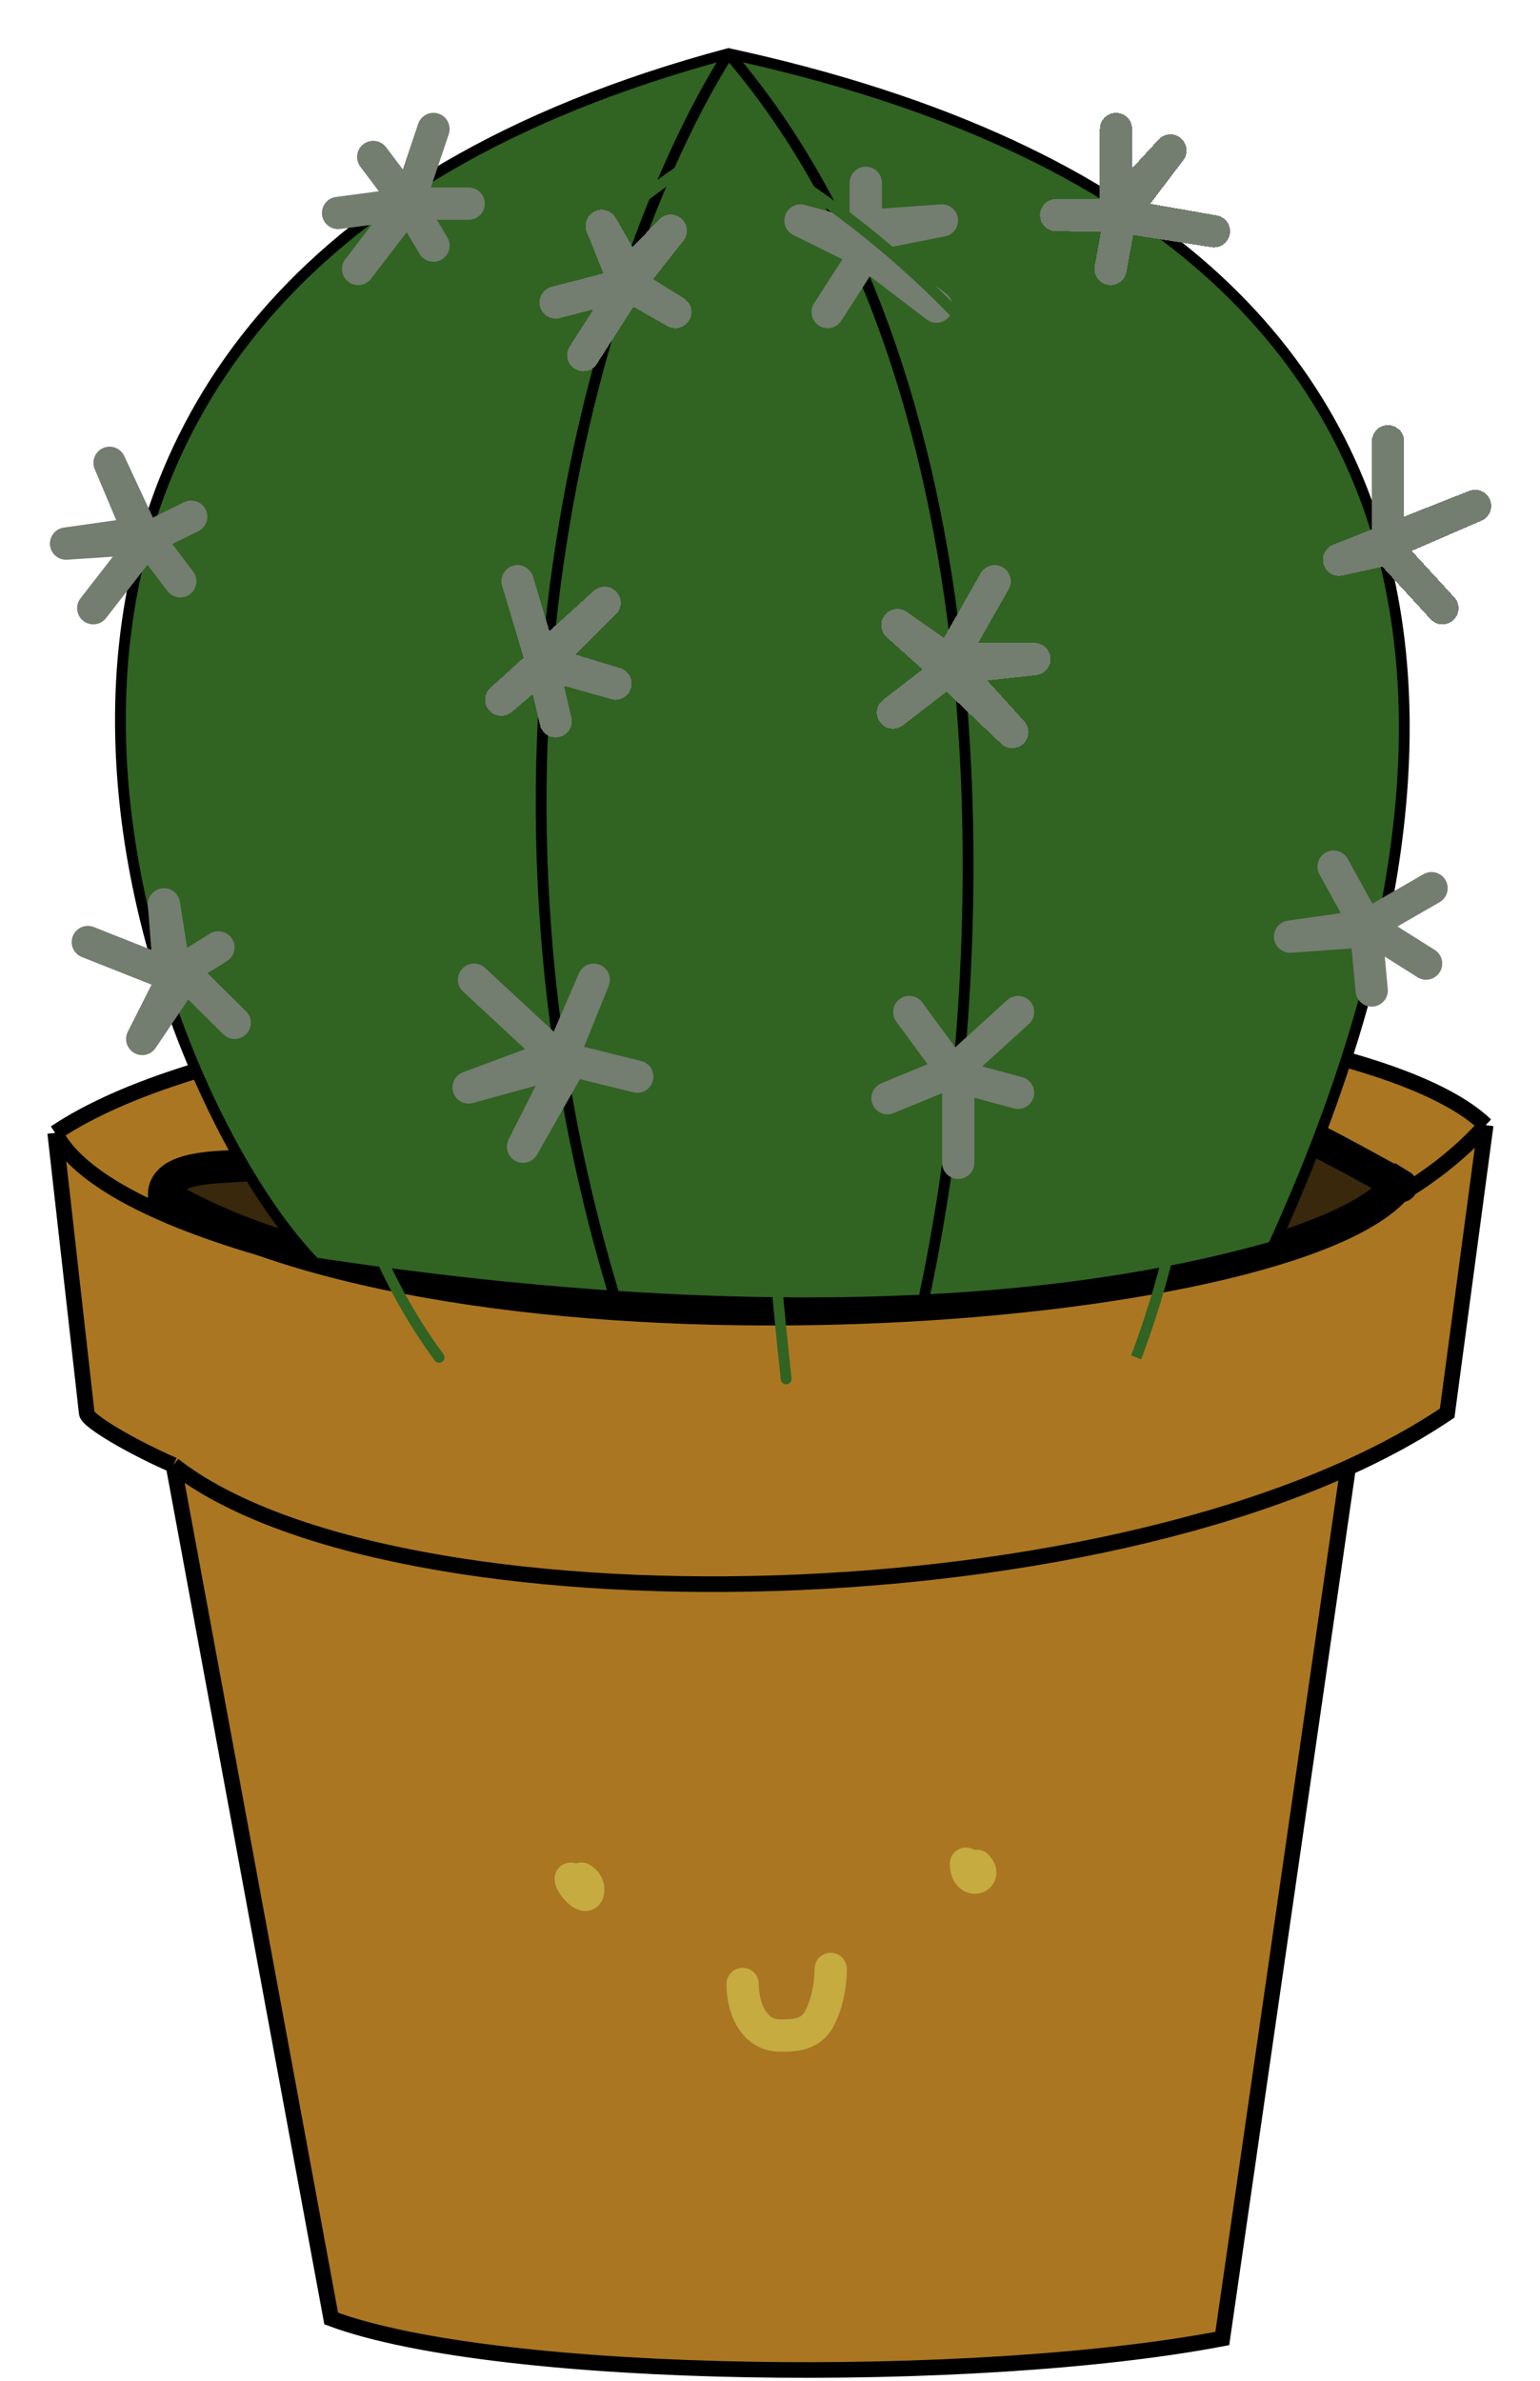 <svg width="143" height="221" viewBox="0 0 143 221" fill="none" xmlns="http://www.w3.org/2000/svg">
<path d="M8.054 131.172L5.124 105.164C30.883 87.946 122.821 89.945 137.958 104.44L134.381 131.172C131.638 133.025 128.547 134.713 125.181 136.238L113.499 217.076C90.798 221.423 46.377 221.018 30.754 215.222L16.105 136C12.443 134.416 8.054 131.896 8.054 131.172Z" fill="#AA7622"/>
<path d="M5.124 105.164L8.054 131.172C8.054 131.896 12.443 134.416 16.105 136M5.124 105.164C13.708 122.434 112.718 132.93 137.958 104.44M5.124 105.164C30.883 87.946 122.821 89.945 137.958 104.44M16.105 136C36.44 151.924 105.141 150.924 134.381 131.172L137.958 104.44M16.105 136L30.754 215.222C46.377 221.018 90.798 221.423 113.499 217.076L125.215 136" stroke="black" stroke-width="1.45"/>
<path d="M15.223 110.938C15.223 108.243 20.183 108.385 22.317 108.208C23.927 108.075 25.343 108.28 26.85 108.785C27.951 109.154 28.996 109.685 30.2 109.705C32.533 109.744 33.739 107.565 35.816 106.809C37.906 106.048 40.09 105.328 42.374 105.302C43.542 105.29 44.74 105.208 45.855 105.567L45.896 105.58C46.646 105.821 46.995 105.934 47.673 105.449C49.644 104.04 51.46 101.539 54.395 101.996C55.079 102.102 55.586 102.522 56.212 102.739C57.036 103.025 57.913 102.994 58.774 103.101C61.168 103.398 63.607 103.365 66.021 103.365C68.082 103.365 70.109 104.257 71.944 105.019C74.25 105.976 77.812 106.322 80.253 105.792C81.652 105.488 82.931 104.684 84.381 104.608C85.691 104.539 86.304 105.003 87.457 105.479C90.496 106.732 94.428 106.696 97.595 105.87C100.326 105.157 103.217 103.894 106.079 103.894C107.44 103.894 108.37 103.985 109.572 104.598C110.527 105.086 111.389 105.823 112.418 106.183C115.079 107.113 117.256 105.33 119.655 104.794C120.376 104.633 128.336 109.127 129.876 109.96C129.882 109.953 129.888 109.945 129.893 109.938C130.238 110.148 130.193 110.132 129.876 109.96C120.203 122.174 44 127.922 15.223 110.938Z" fill="#39280C"/>
<path d="M15.223 110.938C15.223 108.243 20.183 108.385 22.317 108.208C23.927 108.075 25.343 108.28 26.85 108.785C27.951 109.154 28.996 109.685 30.2 109.705C32.533 109.744 33.739 107.565 35.816 106.809C37.906 106.048 40.09 105.328 42.374 105.302C43.542 105.29 44.74 105.208 45.855 105.567C46.634 105.817 46.983 105.942 47.673 105.449C49.644 104.04 51.46 101.539 54.395 101.996C55.079 102.102 55.586 102.522 56.212 102.739C57.036 103.025 57.913 102.994 58.774 103.101C61.168 103.398 63.607 103.365 66.021 103.365C68.082 103.365 70.109 104.257 71.944 105.019C74.25 105.976 77.812 106.322 80.253 105.792C81.652 105.488 82.931 104.684 84.381 104.608C85.691 104.539 86.304 105.003 87.457 105.479C90.496 106.732 94.428 106.696 97.595 105.87C100.326 105.157 103.217 103.894 106.079 103.894C107.44 103.894 108.37 103.985 109.572 104.598C110.527 105.086 111.389 105.823 112.418 106.183C115.079 107.113 117.256 105.33 119.655 104.794C120.524 104.599 131.914 111.171 129.893 109.938C120.295 122.167 44.017 127.932 15.223 110.938Z" stroke="black" stroke-width="3" stroke-linecap="round"/>
<g filter="url(#filter0_d_1_175)">
<path d="M67.648 0.975C149.038 18.594 133.367 78.497 118.201 111.721C92.372 119.069 61.164 117.229 40.5 114.76C36.25 114.252 32.447 113.717 29.227 113.231C13.05 96.619 -15.26 23.124 67.648 0.975Z" fill="#316322"/>
<path d="M67.648 0.975C57.369 17.084 40.855 62.691 57.032 116.251M67.648 0.975C94.441 32.185 92.082 87.222 85.847 116.251M67.648 0.975C149.038 18.594 133.367 78.497 118.201 111.721C92.372 119.069 61.164 117.229 40.5 114.76C36.25 114.252 32.447 113.717 29.227 113.231C13.05 96.619 -15.26 23.124 67.648 0.975Z" stroke="black"/>
</g>
<g filter="url(#filter1_ddi_1_175)">
<path d="M40.777 114C20.284 86.37 25.223 26.867 66 2" stroke="#316322" stroke-linecap="round" stroke-linejoin="round"/>
</g>
<g filter="url(#filter2_ddi_1_175)">
<path d="M68 2C71.03 36.349 68 70.201 73 116" stroke="#316322" stroke-linecap="round" stroke-linejoin="round"/>
</g>
<g filter="url(#filter3_d_1_175)">
<path d="M37.92 14.904L40.251 7.973M37.92 14.904L34.656 10.572M37.92 14.904L31.392 15.77M37.92 14.904L33.257 20.968M37.92 14.904L40.251 18.803M37.92 14.904H43.515" stroke="#737D70" stroke-width="3" stroke-linecap="round" stroke-linejoin="round"/>
</g>
<g filter="url(#filter4_d_1_175)">
<path d="M12.701 44.96L10.175 38.962L13.206 45.46L6.134 46.46L13.711 45.96M13.711 45.96L8.66 52.458M13.711 45.96L16.742 49.959M13.711 45.96L17.753 43.961" stroke="#737D70" stroke-width="3" stroke-linecap="round" stroke-linejoin="round"/>
</g>
<g filter="url(#filter5_d_1_175)">
<path d="M8.155 83.447L15.732 86.446L15.227 79.948L16.237 86.446M16.237 86.446L20.278 83.947M16.237 86.446L13.206 92.444L17.247 86.446L21.794 90.945" stroke="#737D70" stroke-width="3" stroke-linecap="round" stroke-linejoin="round"/>
</g>
<g filter="url(#filter6_d_1_175)">
<path d="M50.083 57.956L46.546 60.955L50.331 57.526M50.331 57.526L57.155 59.455L50.588 57.456L56.144 51.958L50.083 57.456L50.331 57.526ZM50.331 57.526L51.598 62.954M50.331 57.526L48.062 49.959" stroke="#737D70" stroke-width="3" stroke-linecap="round" stroke-linejoin="round" shape-rendering="crispEdges"/>
</g>
<g filter="url(#filter7_d_1_175)">
<path d="M58.437 22.301L62.284 17.414L58.437 21.413L55.872 16.97L58.01 22.301L62.711 24.967L58.437 22.301ZM58.437 22.301L51.598 24.079M58.437 22.301L54.163 28.966" stroke="#737D70" stroke-width="3" stroke-linecap="round" stroke-linejoin="round" shape-rendering="crispEdges"/>
</g>
<g filter="url(#filter8_d_1_175)">
<path d="M52.103 93.944L55.134 86.946L52.103 94.443L51.564 93.944M44.021 86.946L51.564 93.944M51.564 93.944L43.516 96.942L52.608 94.443L48.567 102.441L53.113 94.443L59.175 95.943" stroke="#737D70" stroke-width="3" stroke-linecap="round" stroke-linejoin="round"/>
</g>
<g filter="url(#filter9_d_1_175)">
<path d="M92.358 49.959L88.253 57.182H96.052L88.253 58.04M87.843 58.085L93.999 63.954L87.843 57.182L83.328 54.022L87.843 58.085ZM87.843 58.085L88.253 58.04M82.918 62.148L88.253 58.04" stroke="#737D70" stroke-width="3" stroke-linecap="round" stroke-linejoin="round" shape-rendering="crispEdges"/>
</g>
<path d="M80.392 16.97V20.968L87.464 20.469L79.887 21.968L74.33 20.469L80.392 23.468M80.392 23.468L76.856 28.966M80.392 23.468L86.959 28.466" stroke="#737D70" stroke-width="3" stroke-linecap="round" stroke-linejoin="round"/>
<g filter="url(#filter10_d_1_175)">
<path d="M103.629 7.973V15.47L108.68 9.972L104.134 15.97L112.722 17.47L103.338 16.004M103.338 16.004L103.124 15.97H98.072L103.338 16.004ZM103.124 20.968L104.134 15.47" stroke="#737D70" stroke-width="3" stroke-linecap="round" stroke-linejoin="round" shape-rendering="crispEdges"/>
</g>
<g filter="url(#filter11_d_1_175)">
<path d="M128.887 36.963V46.46L136.969 42.961L124.34 47.959L128.887 46.96L133.938 52.458" stroke="#737D70" stroke-width="3" stroke-linecap="round" stroke-linejoin="round" shape-rendering="crispEdges"/>
</g>
<g filter="url(#filter12_d_1_175)">
<path d="M88.474 95.443L94.536 89.945M88.474 95.443L84.433 89.945M88.474 95.443L82.412 97.942M88.979 103.94V95.943L94.536 97.442" stroke="#737D70" stroke-width="3" stroke-linecap="round" stroke-linejoin="round"/>
</g>
<path d="M126.866 85.946L132.928 82.448M126.866 85.946L132.423 89.445M126.866 85.946L123.835 80.448M126.866 85.946L119.794 86.946L126.866 86.446L127.371 91.944" stroke="#737D70" stroke-width="3" stroke-linecap="round" stroke-linejoin="round"/>
<g filter="url(#filter13_ddi_1_175)">
<path d="M105.5 114C115 89 120.7 32.4 69.5 2" stroke="#316322"/>
</g>
<path d="M53 174.396C53 174.919 54.364 176.455 54.585 175.682C54.735 175.156 54.438 174.616 53.997 174.396" stroke="#C6AB40" stroke-width="3" stroke-linecap="round"/>
<path d="M89.703 173C89.703 175.043 91.816 174.315 90.701 173.199" stroke="#C6AB40" stroke-width="3" stroke-linecap="round"/>
<path d="M68.958 184.168C68.958 186.357 69.946 188.955 72.46 188.955C73.934 188.955 75.305 188.86 76.095 187.36C76.797 186.025 77.136 184.265 77.136 182.772" stroke="#C6AB40" stroke-width="3" stroke-linecap="round"/>
<defs>
<filter id="filter0_d_1_175" x="6.682" y="0.461" width="128.216" height="124.975" filterUnits="userSpaceOnUse" color-interpolation-filters="sRGB">
<feFlood flood-opacity="0" result="BackgroundImageFix"/>
<feColorMatrix in="SourceAlpha" type="matrix" values="0 0 0 0 0 0 0 0 0 0 0 0 0 0 0 0 0 0 127 0" result="hardAlpha"/>
<feOffset dy="4"/>
<feGaussianBlur stdDeviation="2"/>
<feComposite in2="hardAlpha" operator="out"/>
<feColorMatrix type="matrix" values="0 0 0 0 0 0 0 0 0 0 0 0 0 0 0 0 0 0 0.25 0"/>
<feBlend mode="normal" in2="BackgroundImageFix" result="effect1_dropShadow_1_175"/>
<feBlend mode="normal" in="SourceGraphic" in2="effect1_dropShadow_1_175" result="shape"/>
</filter>
<filter id="filter1_ddi_1_175" x="24.5" y="1.5" width="46" height="121" filterUnits="userSpaceOnUse" color-interpolation-filters="sRGB">
<feFlood flood-opacity="0" result="BackgroundImageFix"/>
<feColorMatrix in="SourceAlpha" type="matrix" values="0 0 0 0 0 0 0 0 0 0 0 0 0 0 0 0 0 0 127 0" result="hardAlpha"/>
<feOffset dy="4"/>
<feGaussianBlur stdDeviation="2"/>
<feComposite in2="hardAlpha" operator="out"/>
<feColorMatrix type="matrix" values="0 0 0 0 0 0 0 0 0 0 0 0 0 0 0 0 0 0 0.25 0"/>
<feBlend mode="normal" in2="BackgroundImageFix" result="effect1_dropShadow_1_175"/>
<feColorMatrix in="SourceAlpha" type="matrix" values="0 0 0 0 0 0 0 0 0 0 0 0 0 0 0 0 0 0 127 0" result="hardAlpha"/>
<feOffset dy="4"/>
<feGaussianBlur stdDeviation="2"/>
<feComposite in2="hardAlpha" operator="out"/>
<feColorMatrix type="matrix" values="0 0 0 0 0 0 0 0 0 0 0 0 0 0 0 0 0 0 0.25 0"/>
<feBlend mode="normal" in2="effect1_dropShadow_1_175" result="effect2_dropShadow_1_175"/>
<feBlend mode="normal" in="SourceGraphic" in2="effect2_dropShadow_1_175" result="shape"/>
<feColorMatrix in="SourceAlpha" type="matrix" values="0 0 0 0 0 0 0 0 0 0 0 0 0 0 0 0 0 0 127 0" result="hardAlpha"/>
<feOffset dy="4"/>
<feGaussianBlur stdDeviation="2"/>
<feComposite in2="hardAlpha" operator="arithmetic" k2="-1" k3="1"/>
<feColorMatrix type="matrix" values="0 0 0 0 0 0 0 0 0 0 0 0 0 0 0 0 0 0 0.25 0"/>
<feBlend mode="normal" in2="shape" result="effect3_innerShadow_1_175"/>
</filter>
<filter id="filter2_ddi_1_175" x="63.5" y="1.5" width="14" height="123" filterUnits="userSpaceOnUse" color-interpolation-filters="sRGB">
<feFlood flood-opacity="0" result="BackgroundImageFix"/>
<feColorMatrix in="SourceAlpha" type="matrix" values="0 0 0 0 0 0 0 0 0 0 0 0 0 0 0 0 0 0 127 0" result="hardAlpha"/>
<feOffset dy="4"/>
<feGaussianBlur stdDeviation="2"/>
<feComposite in2="hardAlpha" operator="out"/>
<feColorMatrix type="matrix" values="0 0 0 0 0 0 0 0 0 0 0 0 0 0 0 0 0 0 0.25 0"/>
<feBlend mode="normal" in2="BackgroundImageFix" result="effect1_dropShadow_1_175"/>
<feColorMatrix in="SourceAlpha" type="matrix" values="0 0 0 0 0 0 0 0 0 0 0 0 0 0 0 0 0 0 127 0" result="hardAlpha"/>
<feOffset dy="4"/>
<feGaussianBlur stdDeviation="2"/>
<feComposite in2="hardAlpha" operator="out"/>
<feColorMatrix type="matrix" values="0 0 0 0 0 0 0 0 0 0 0 0 0 0 0 0 0 0 0.25 0"/>
<feBlend mode="normal" in2="effect1_dropShadow_1_175" result="effect2_dropShadow_1_175"/>
<feBlend mode="normal" in="SourceGraphic" in2="effect2_dropShadow_1_175" result="shape"/>
<feColorMatrix in="SourceAlpha" type="matrix" values="0 0 0 0 0 0 0 0 0 0 0 0 0 0 0 0 0 0 127 0" result="hardAlpha"/>
<feOffset dy="4"/>
<feGaussianBlur stdDeviation="2"/>
<feComposite in2="hardAlpha" operator="arithmetic" k2="-1" k3="1"/>
<feColorMatrix type="matrix" values="0 0 0 0 0 0 0 0 0 0 0 0 0 0 0 0 0 0 0.25 0"/>
<feBlend mode="normal" in2="shape" result="effect3_innerShadow_1_175"/>
</filter>
<filter id="filter3_d_1_175" x="25.892" y="6.473" width="23.124" height="23.996" filterUnits="userSpaceOnUse" color-interpolation-filters="sRGB">
<feFlood flood-opacity="0" result="BackgroundImageFix"/>
<feColorMatrix in="SourceAlpha" type="matrix" values="0 0 0 0 0 0 0 0 0 0 0 0 0 0 0 0 0 0 127 0" result="hardAlpha"/>
<feOffset dy="4"/>
<feGaussianBlur stdDeviation="2"/>
<feComposite in2="hardAlpha" operator="out"/>
<feColorMatrix type="matrix" values="0 0 0 0 0 0 0 0 0 0 0 0 0 0 0 0 0 0 0.25 0"/>
<feBlend mode="normal" in2="BackgroundImageFix" result="effect1_dropShadow_1_175"/>
<feBlend mode="normal" in="SourceGraphic" in2="effect1_dropShadow_1_175" result="shape"/>
</filter>
<filter id="filter4_d_1_175" x="0.634" y="37.462" width="22.619" height="24.496" filterUnits="userSpaceOnUse" color-interpolation-filters="sRGB">
<feFlood flood-opacity="0" result="BackgroundImageFix"/>
<feColorMatrix in="SourceAlpha" type="matrix" values="0 0 0 0 0 0 0 0 0 0 0 0 0 0 0 0 0 0 127 0" result="hardAlpha"/>
<feOffset dy="4"/>
<feGaussianBlur stdDeviation="2"/>
<feComposite in2="hardAlpha" operator="out"/>
<feColorMatrix type="matrix" values="0 0 0 0 0 0 0 0 0 0 0 0 0 0 0 0 0 0 0.25 0"/>
<feBlend mode="normal" in2="BackgroundImageFix" result="effect1_dropShadow_1_175"/>
<feBlend mode="normal" in="SourceGraphic" in2="effect1_dropShadow_1_175" result="shape"/>
</filter>
<filter id="filter5_d_1_175" x="2.654" y="78.448" width="24.64" height="23.496" filterUnits="userSpaceOnUse" color-interpolation-filters="sRGB">
<feFlood flood-opacity="0" result="BackgroundImageFix"/>
<feColorMatrix in="SourceAlpha" type="matrix" values="0 0 0 0 0 0 0 0 0 0 0 0 0 0 0 0 0 0 127 0" result="hardAlpha"/>
<feOffset dy="4"/>
<feGaussianBlur stdDeviation="2"/>
<feComposite in2="hardAlpha" operator="out"/>
<feColorMatrix type="matrix" values="0 0 0 0 0 0 0 0 0 0 0 0 0 0 0 0 0 0 0.25 0"/>
<feBlend mode="normal" in2="BackgroundImageFix" result="effect1_dropShadow_1_175"/>
<feBlend mode="normal" in="SourceGraphic" in2="effect1_dropShadow_1_175" result="shape"/>
</filter>
<filter id="filter6_d_1_175" x="41.046" y="48.458" width="21.609" height="23.996" filterUnits="userSpaceOnUse" color-interpolation-filters="sRGB">
<feFlood flood-opacity="0" result="BackgroundImageFix"/>
<feColorMatrix in="SourceAlpha" type="matrix" values="0 0 0 0 0 0 0 0 0 0 0 0 0 0 0 0 0 0 127 0" result="hardAlpha"/>
<feOffset dy="4"/>
<feGaussianBlur stdDeviation="2"/>
<feComposite in2="hardAlpha" operator="out"/>
<feColorMatrix type="matrix" values="0 0 0 0 0 0 0 0 0 0 0 0 0 0 0 0 0 0 0.25 0"/>
<feBlend mode="normal" in2="BackgroundImageFix" result="effect1_dropShadow_1_175"/>
<feBlend mode="normal" in="SourceGraphic" in2="effect1_dropShadow_1_175" result="shape"/>
</filter>
<filter id="filter7_d_1_175" x="46.097" y="15.47" width="22.114" height="22.996" filterUnits="userSpaceOnUse" color-interpolation-filters="sRGB">
<feFlood flood-opacity="0" result="BackgroundImageFix"/>
<feColorMatrix in="SourceAlpha" type="matrix" values="0 0 0 0 0 0 0 0 0 0 0 0 0 0 0 0 0 0 127 0" result="hardAlpha"/>
<feOffset dy="4"/>
<feGaussianBlur stdDeviation="2"/>
<feComposite in2="hardAlpha" operator="out"/>
<feColorMatrix type="matrix" values="0 0 0 0 0 0 0 0 0 0 0 0 0 0 0 0 0 0 0.25 0"/>
<feBlend mode="normal" in2="BackgroundImageFix" result="effect1_dropShadow_1_175"/>
<feBlend mode="normal" in="SourceGraphic" in2="effect1_dropShadow_1_175" result="shape"/>
</filter>
<filter id="filter8_d_1_175" x="38.015" y="85.446" width="26.66" height="26.495" filterUnits="userSpaceOnUse" color-interpolation-filters="sRGB">
<feFlood flood-opacity="0" result="BackgroundImageFix"/>
<feColorMatrix in="SourceAlpha" type="matrix" values="0 0 0 0 0 0 0 0 0 0 0 0 0 0 0 0 0 0 127 0" result="hardAlpha"/>
<feOffset dy="4"/>
<feGaussianBlur stdDeviation="2"/>
<feComposite in2="hardAlpha" operator="out"/>
<feColorMatrix type="matrix" values="0 0 0 0 0 0 0 0 0 0 0 0 0 0 0 0 0 0 0.25 0"/>
<feBlend mode="normal" in2="BackgroundImageFix" result="effect1_dropShadow_1_175"/>
<feBlend mode="normal" in="SourceGraphic" in2="effect1_dropShadow_1_175" result="shape"/>
</filter>
<filter id="filter9_d_1_175" x="77.417" y="48.458" width="24.134" height="24.995" filterUnits="userSpaceOnUse" color-interpolation-filters="sRGB">
<feFlood flood-opacity="0" result="BackgroundImageFix"/>
<feColorMatrix in="SourceAlpha" type="matrix" values="0 0 0 0 0 0 0 0 0 0 0 0 0 0 0 0 0 0 127 0" result="hardAlpha"/>
<feOffset dy="4"/>
<feGaussianBlur stdDeviation="2"/>
<feComposite in2="hardAlpha" operator="out"/>
<feColorMatrix type="matrix" values="0 0 0 0 0 0 0 0 0 0 0 0 0 0 0 0 0 0 0.25 0"/>
<feBlend mode="normal" in2="BackgroundImageFix" result="effect1_dropShadow_1_175"/>
<feBlend mode="normal" in="SourceGraphic" in2="effect1_dropShadow_1_175" result="shape"/>
</filter>
<filter id="filter10_d_1_175" x="92.572" y="6.473" width="25.65" height="23.996" filterUnits="userSpaceOnUse" color-interpolation-filters="sRGB">
<feFlood flood-opacity="0" result="BackgroundImageFix"/>
<feColorMatrix in="SourceAlpha" type="matrix" values="0 0 0 0 0 0 0 0 0 0 0 0 0 0 0 0 0 0 127 0" result="hardAlpha"/>
<feOffset dy="4"/>
<feGaussianBlur stdDeviation="2"/>
<feComposite in2="hardAlpha" operator="out"/>
<feColorMatrix type="matrix" values="0 0 0 0 0 0 0 0 0 0 0 0 0 0 0 0 0 0 0.25 0"/>
<feBlend mode="normal" in2="BackgroundImageFix" result="effect1_dropShadow_1_175"/>
<feBlend mode="normal" in="SourceGraphic" in2="effect1_dropShadow_1_175" result="shape"/>
</filter>
<filter id="filter11_d_1_175" x="118.84" y="35.463" width="23.63" height="26.495" filterUnits="userSpaceOnUse" color-interpolation-filters="sRGB">
<feFlood flood-opacity="0" result="BackgroundImageFix"/>
<feColorMatrix in="SourceAlpha" type="matrix" values="0 0 0 0 0 0 0 0 0 0 0 0 0 0 0 0 0 0 127 0" result="hardAlpha"/>
<feOffset dy="4"/>
<feGaussianBlur stdDeviation="2"/>
<feComposite in2="hardAlpha" operator="out"/>
<feColorMatrix type="matrix" values="0 0 0 0 0 0 0 0 0 0 0 0 0 0 0 0 0 0 0.25 0"/>
<feBlend mode="normal" in2="BackgroundImageFix" result="effect1_dropShadow_1_175"/>
<feBlend mode="normal" in="SourceGraphic" in2="effect1_dropShadow_1_175" result="shape"/>
</filter>
<filter id="filter12_d_1_175" x="76.912" y="88.445" width="23.125" height="24.995" filterUnits="userSpaceOnUse" color-interpolation-filters="sRGB">
<feFlood flood-opacity="0" result="BackgroundImageFix"/>
<feColorMatrix in="SourceAlpha" type="matrix" values="0 0 0 0 0 0 0 0 0 0 0 0 0 0 0 0 0 0 127 0" result="hardAlpha"/>
<feOffset dy="4"/>
<feGaussianBlur stdDeviation="2"/>
<feComposite in2="hardAlpha" operator="out"/>
<feColorMatrix type="matrix" values="0 0 0 0 0 0 0 0 0 0 0 0 0 0 0 0 0 0 0.25 0"/>
<feBlend mode="normal" in2="BackgroundImageFix" result="effect1_dropShadow_1_175"/>
<feBlend mode="normal" in="SourceGraphic" in2="effect1_dropShadow_1_175" result="shape"/>
</filter>
<filter id="filter13_ddi_1_175" x="65.245" y="1.57" width="51.061" height="120.608" filterUnits="userSpaceOnUse" color-interpolation-filters="sRGB">
<feFlood flood-opacity="0" result="BackgroundImageFix"/>
<feColorMatrix in="SourceAlpha" type="matrix" values="0 0 0 0 0 0 0 0 0 0 0 0 0 0 0 0 0 0 127 0" result="hardAlpha"/>
<feOffset dy="4"/>
<feGaussianBlur stdDeviation="2"/>
<feComposite in2="hardAlpha" operator="out"/>
<feColorMatrix type="matrix" values="0 0 0 0 0 0 0 0 0 0 0 0 0 0 0 0 0 0 0.25 0"/>
<feBlend mode="normal" in2="BackgroundImageFix" result="effect1_dropShadow_1_175"/>
<feColorMatrix in="SourceAlpha" type="matrix" values="0 0 0 0 0 0 0 0 0 0 0 0 0 0 0 0 0 0 127 0" result="hardAlpha"/>
<feOffset dy="4"/>
<feGaussianBlur stdDeviation="2"/>
<feComposite in2="hardAlpha" operator="out"/>
<feColorMatrix type="matrix" values="0 0 0 0 0 0 0 0 0 0 0 0 0 0 0 0 0 0 0.25 0"/>
<feBlend mode="normal" in2="effect1_dropShadow_1_175" result="effect2_dropShadow_1_175"/>
<feBlend mode="normal" in="SourceGraphic" in2="effect2_dropShadow_1_175" result="shape"/>
<feColorMatrix in="SourceAlpha" type="matrix" values="0 0 0 0 0 0 0 0 0 0 0 0 0 0 0 0 0 0 127 0" result="hardAlpha"/>
<feOffset dy="4"/>
<feGaussianBlur stdDeviation="2"/>
<feComposite in2="hardAlpha" operator="arithmetic" k2="-1" k3="1"/>
<feColorMatrix type="matrix" values="0 0 0 0 0 0 0 0 0 0 0 0 0 0 0 0 0 0 0.25 0"/>
<feBlend mode="normal" in2="shape" result="effect3_innerShadow_1_175"/>
</filter>
</defs>
</svg>
